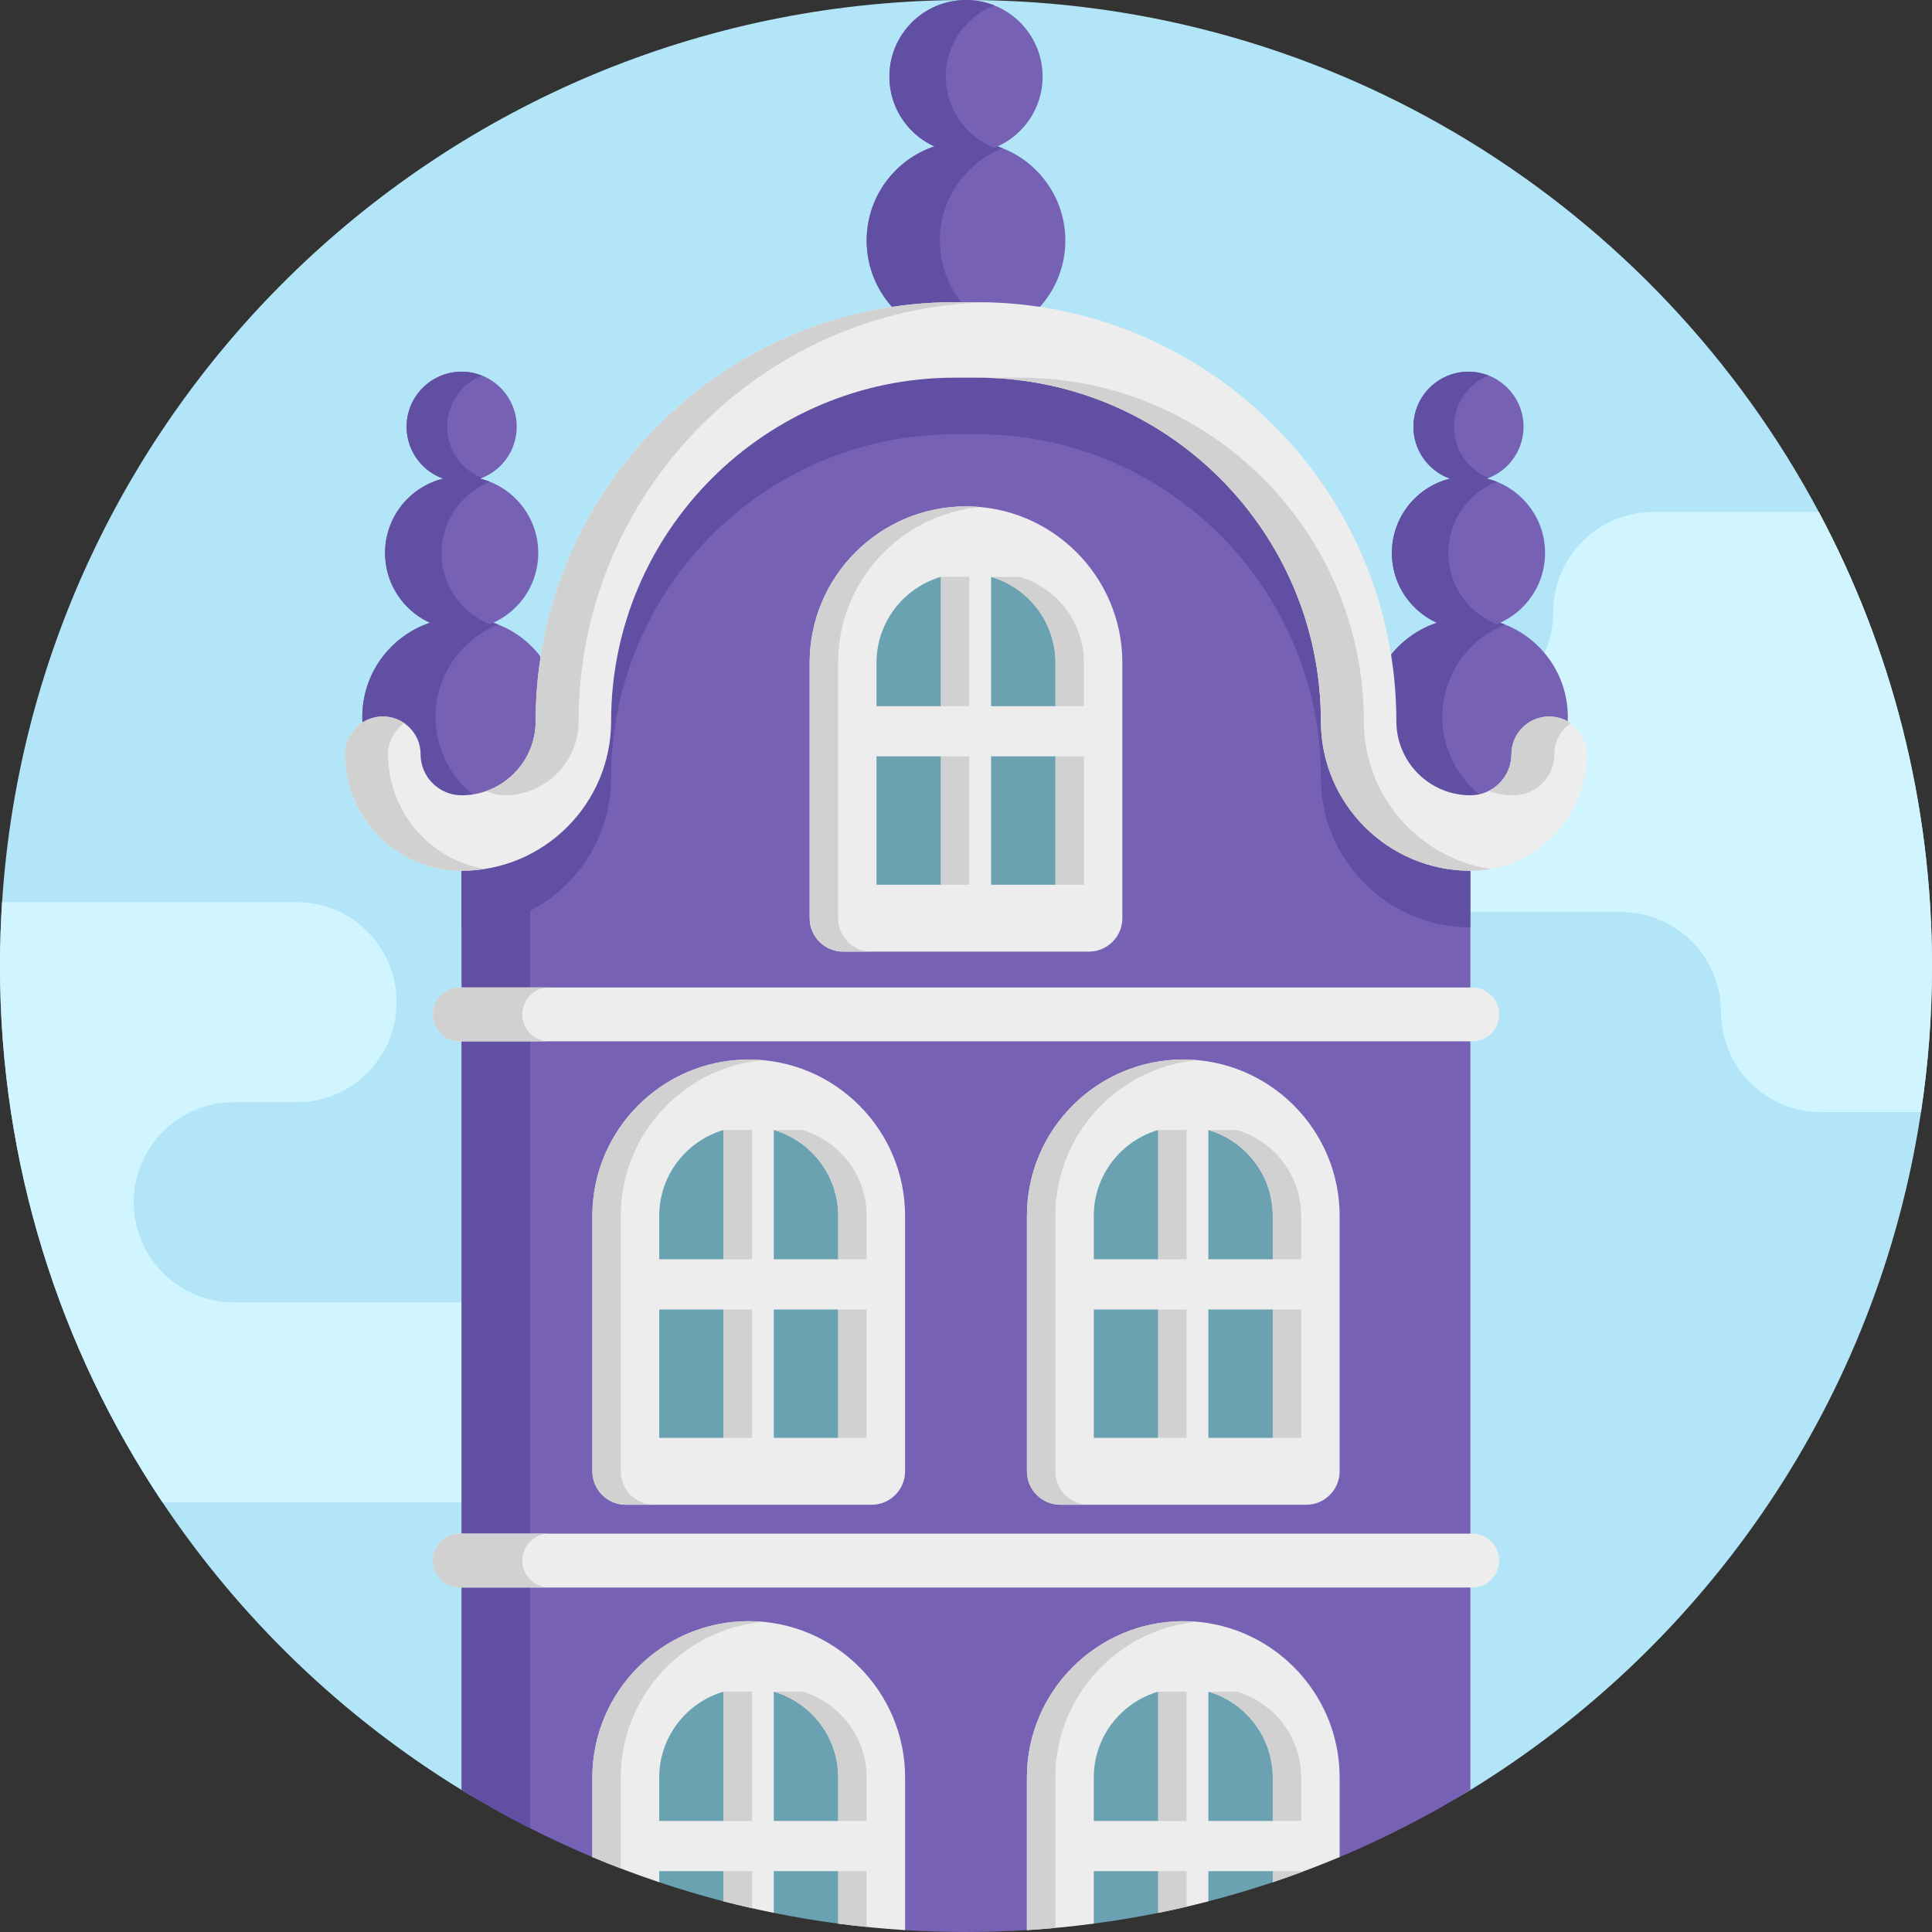 <svg id="Capa_1" enable-background="new 0 0 512 512" height="512" viewBox="0 0 512 512" width="512" xmlns="http://www.w3.org/2000/svg"><rect x="0" y="0" width="512" height="512" fill="#333333" stroke="none"/><g><path d="m512 256c0 13.16-.99 26.09-2.92 38.71-11.52 76.02-56.49 141.06-119.42 179.66-38.91 23.87-84.68-3.81-133.66-3.81s-94.75 27.68-133.66 3.81c-31.62-19.4-58.71-45.47-79.29-76.25-27.19-40.66-43.05-89.54-43.05-142.12 0-5.68.19-11.32.55-16.91 8.71-133.5 119.75-239.09 255.45-239.09 97.89 0 182.95 54.95 226.01 135.68 19.14 35.87 29.99 76.83 29.99 120.32z" fill="#b2e5f7"/><path d="m157.88 371.61c0 14.64-11.87 26.51-26.51 26.51h-88.32c-27.19-40.66-43.05-89.54-43.05-142.12 0-5.68.19-11.32.55-16.91h78.06c7.32 0 13.95 2.97 18.74 7.76s7.76 11.42 7.76 18.74c0 14.64-11.86 26.51-26.5 26.51h-16.66c-14.64 0-26.51 11.86-26.51 26.5s11.87 26.51 26.51 26.51h69.42c7.32 0 13.95 2.97 18.75 7.76 4.79 4.79 7.76 11.42 7.76 18.74z" fill="#d0f5ff"/><path d="m512 256c0 13.16-.99 26.09-2.92 38.71h-26.49c-7.32 0-13.95-2.97-18.74-7.77-4.79-4.79-7.76-11.42-7.76-18.74 0-14.64-11.87-26.5-26.51-26.5h-75.58c-7.32 0-13.94-2.97-18.74-7.76-4.8-4.8-7.76-11.43-7.76-18.75 0-14.64 11.86-26.5 26.5-26.5h31.13c7.31 0 13.94-2.97 18.74-7.77 4.79-4.79 7.76-11.42 7.76-18.74 0-14.64 11.87-26.5 26.51-26.5h43.87c19.14 35.87 29.99 76.83 29.99 120.32z" fill="#d0f5ff"/><g><g><g><circle cx="389.161" cy="113.091" fill="#7761b5" r="14.589"/><path d="m394.533 126.657c-1.663.659-3.475 1.025-5.375 1.025-8.058 0-14.586-6.534-14.586-14.591s6.528-14.586 14.586-14.586c1.901 0 3.713.36 5.375 1.025-5.398 2.139-9.21 7.404-9.21 13.561-.001 6.157 3.812 11.427 9.21 13.566z" fill="#614fa3"/></g><g><circle cx="389.161" cy="189.995" fill="#7761b5" r="26.326"/><path d="m398.855 214.475c-3 1.19-6.27 1.85-9.7 1.85-14.54 0-26.32-11.79-26.32-26.33s11.78-26.32 26.32-26.32c3.43 0 6.7.65 9.7 1.85-9.74 3.86-16.62 13.36-16.62 24.47s6.88 20.62 16.62 24.48z" fill="#614fa3"/></g><g><circle cx="389.161" cy="146.542" fill="#7761b5" r="20.3"/><path d="m396.636 165.418c-2.313.918-4.835 1.427-7.48 1.427-11.212 0-20.295-9.091-20.295-20.303s9.084-20.295 20.295-20.295c2.645 0 5.166.501 7.48 1.426-7.511 2.977-12.816 10.302-12.816 18.869s5.305 15.9 12.816 18.876z" fill="#614fa3"/></g></g><g><g><circle cx="256" cy="63.753" fill="#7761b5" r="26.326"/><path d="m265.694 88.233c-3 1.19-6.27 1.85-9.7 1.85-14.54 0-26.32-11.79-26.32-26.33s11.78-26.32 26.32-26.32c3.43 0 6.7.65 9.7 1.85-9.74 3.86-16.62 13.36-16.62 24.47s6.88 20.62 16.62 24.48z" fill="#614fa3"/></g><g><circle cx="256" cy="20.3" fill="#7761b5" r="20.3"/><path d="m263.475 39.177c-2.313.918-4.835 1.427-7.48 1.427-11.212 0-20.295-9.091-20.295-20.303s9.084-20.295 20.295-20.295c2.645 0 5.166.501 7.48 1.426-7.511 2.977-12.816 10.302-12.816 18.869 0 8.566 5.306 15.899 12.816 18.876z" fill="#614fa3"/></g></g><g><g><circle cx="122.343" cy="189.995" fill="#7761b5" r="26.326"/><path d="m132.037 214.475c-3 1.19-6.27 1.85-9.7 1.85-14.54 0-26.32-11.79-26.32-26.33s11.78-26.32 26.32-26.32c3.43 0 6.7.65 9.7 1.85-9.74 3.86-16.62 13.36-16.62 24.47s6.88 20.62 16.62 24.48z" fill="#614fa3"/></g><g><circle cx="122.343" cy="146.542" fill="#7761b5" r="20.3"/><path d="m129.819 165.418c-2.313.918-4.835 1.427-7.48 1.427-11.212 0-20.295-9.091-20.295-20.303s9.084-20.295 20.295-20.295c2.645 0 5.166.501 7.48 1.426-7.511 2.977-12.816 10.302-12.816 18.869s5.305 15.9 12.816 18.876z" fill="#614fa3"/></g><g><circle cx="122.343" cy="113.091" fill="#7761b5" r="14.589"/><path d="m127.716 126.657c-1.663.659-3.475 1.025-5.375 1.025-8.058 0-14.586-6.534-14.586-14.591s6.528-14.586 14.586-14.586c1.901 0 3.713.36 5.375 1.025-5.398 2.139-9.21 7.404-9.21 13.561-.001 6.157 3.812 11.427 9.21 13.566z" fill="#614fa3"/></g></g><path d="m389.66 220.76v253.61c-11.03 6.76-22.6 12.71-34.64 17.77-2.93 1.23-5.88-11.18-8.86-10.06-.44.17-.88.33-1.33.49-2.49.93-5 1.81-7.53 2.66-5.61 1.88-11.3 3.57-17.07 5.07-1.91.49-3.83.96-5.76 1.41-2.5.59-5.01 1.13-7.53 1.64-5.63 1.14-11.32 2.09-17.08 2.85-2.94.39-5.89.73-8.86 1.01-.44.04-.88.09-1.32.13-2.5.23-5.01 14.01-7.54 14.16-5.34.33-10.72.5-16.14.5s-10.8-.17-16.14-.5c-2.97-.18-5.92-12.4-8.86-12.69-.44-.04-.89-.09-1.33-.13-2.52-.25-5.03-.55-7.53-.88-5.76-.76-11.45-1.71-17.08-2.85-1.92-.39-3.84-.8-5.75-1.23-2.53-.57-5.04-1.18-7.54-1.82-5.77-1.5-11.46-3.19-17.07-5.07-2.98-1-5.93-2.05-8.86-3.15-.44-.17-.89-.34-1.33-.51-2.53-.96-5.04 10.02-7.53 8.97-5.59-2.35-11.08-4.89-16.47-7.63-6.2-3.13-12.26-6.52-18.17-10.14v-253.61c6.53 0 12.56-2.11 17.45-5.69 1.24-.9 2.41-1.9 3.49-2.98 5.36-5.36 8.67-12.76 8.67-20.94 0-23.69 8.15-45.48 21.8-62.71 18.52-23.37 47.14-38.36 79.27-38.36h5.96c27.91 0 53.18 11.31 71.47 29.6 2.76 2.76 5.37 5.69 7.8 8.76 13.65 17.23 21.8 39.02 21.8 62.71 0 9.83 4.79 18.54 12.16 23.92 4.89 3.58 10.92 5.69 17.45 5.69z" fill="#7761b5"/><path d="m140.51 226.33v258.18c-6.2-3.13-12.26-6.52-18.17-10.14v-248.04z" fill="#614fa3"/><path d="m389.66 225.763v20c-21.84 0-39.61-17.77-39.61-39.61 0-50.22-40.85-91.07-91.07-91.07h-5.96c-50.22 0-91.07 40.85-91.07 91.07 0 21.84-17.77 39.61-39.61 39.61v-20c7.6 0 14.2-4.35 17.45-10.69 1.38-2.68 2.16-5.71 2.16-8.92 0-30.22 12.13-57.67 31.8-77.71 20.15-20.58 48.25-33.36 79.27-33.36h5.96c31.02 0 59.12 12.78 79.27 33.36 19.67 20.04 31.8 47.49 31.8 77.71 0 3.21.78 6.24 2.16 8.92 3.25 6.34 9.85 10.69 17.45 10.69z" fill="#614fa3"/><path d="m389.663 230.761c-21.843 0-39.613-17.77-39.613-39.613 0-50.214-40.852-91.065-91.065-91.065h-5.969c-50.213 0-91.065 40.852-91.065 91.065 0 21.843-17.771 39.613-39.613 39.613-17.029 0-30.882-13.854-30.882-30.882 0-5.523 4.477-10 10-10s10 4.477 10 10c0 6 4.882 10.882 10.882 10.882 10.815 0 19.613-8.798 19.613-19.613 0-61.242 49.824-111.065 111.065-111.065h5.969c61.241 0 111.065 49.824 111.065 111.065 0 10.815 8.798 19.613 19.613 19.613 6 0 10.882-4.882 10.882-10.882 0-5.523 4.477-10 10-10s10 4.477 10 10c0 17.029-13.854 30.882-30.882 30.882z" fill="#ededed"/><g fill="#d1d1d1"><path d="m401.05 210.761c6 0 10.882-4.882 10.882-10.882 0-3.406 1.706-6.41 4.306-8.215-1.616-1.123-3.577-1.785-5.694-1.785-5.523 0-10 4.477-10 10 0 4.261-2.468 7.948-6.045 9.734 2.053.73 4.252 1.148 6.551 1.148z"/><path d="m133.725 210.761c10.815 0 19.613-8.798 19.613-19.613 0-60.336 48.361-109.587 108.356-111.031-.901-.022-1.804-.034-2.709-.034h-5.969c-61.241 0-111.065 49.824-111.065 111.065 0 8.515-5.464 15.76-13.063 18.464 1.459.729 3.098 1.149 4.837 1.149z"/><path d="m102.843 199.879c0-3.406 1.706-6.41 4.306-8.215-1.616-1.123-3.577-1.785-5.694-1.785-5.523 0-10 4.477-10 10 0 17.029 13.854 30.882 30.882 30.882 2.066 0 4.095-.16 6.076-.467-14.505-2.525-25.57-15.198-25.57-30.415z"/><path d="m361.437 191.149c0-50.214-40.852-91.065-91.065-91.065h-5.969c-.907 0-1.809.017-2.709.044 48.965 1.438 88.356 41.714 88.356 91.022 0 21.843 17.771 39.613 39.613 39.613 1.812 0 3.584-.166 5.311-.467-18.969-2.934-33.537-19.371-33.537-39.147z"/></g><g><path d="m288.577 243.324v-67.69c0-17.991-14.585-32.576-32.576-32.576-17.991 0-32.576 14.585-32.576 32.576v67.69" fill="#6aa2b2"/><path d="m256 134.194c-22.849 0-41.436 18.596-41.436 41.436v67.695c0 4.89 3.969 8.859 8.859 8.859h65.153c4.89 0 8.859-3.969 8.859-8.859v-67.695c.001-22.84-18.586-41.436-41.435-41.436zm-6.645 100.272h-17.072v-34.029h17.072zm0-47.318h-17.072v-11.518c0-10.764 7.221-19.881 17.072-22.76zm30.362 47.318h-17.072v-34.029h17.072zm-17.072-47.318v-34.278c9.852 2.879 17.072 11.996 17.072 22.76v11.517h-17.072z" fill="#ededed"/><g fill="#d1d1d1"><path d="m249.355 152.871h7.531v34.28h-7.531z"/><path d="m279.717 200.441h7.531v34.023h-7.531z"/><path d="m249.355 200.441h7.531v34.023h-7.531z"/><path d="m222.095 243.324v-67.69c0-21.578 16.582-39.347 37.671-41.257-1.241-.112-2.495-.179-3.765-.179-22.848 0-41.436 18.588-41.436 41.436v67.69c0 4.893 3.966 8.859 8.859 8.859h7.531c-4.894 0-8.86-3.966-8.86-8.859z"/><path d="m287.247 175.63v11.517h-7.531v-11.517c0-10.764-7.221-19.881-17.072-22.76h7.531c9.852 2.88 17.072 11.996 17.072 22.76z"/></g></g><g><g><path d="m230.996 389.911v-67.69c0-17.991-14.585-32.576-32.576-32.576-17.991 0-32.576 14.585-32.576 32.576v67.69" fill="#6aa2b2"/><path d="m198.419 280.781c-22.849 0-41.436 18.596-41.436 41.436v67.695c0 4.89 3.969 8.86 8.86 8.86h65.153c4.89 0 8.859-3.969 8.859-8.86v-67.695c0-22.84-18.587-41.436-41.436-41.436zm-6.644 100.272h-17.072v-34.029h17.072zm0-47.319h-17.072v-11.517c0-10.764 7.221-19.881 17.072-22.76zm30.361 47.319h-17.072v-34.029h17.072zm-17.072-47.319v-34.277c9.852 2.879 17.072 11.996 17.072 22.76v11.517z" fill="#ededed"/><g fill="#d1d1d1"><path d="m191.775 299.458h7.531v34.28h-7.531z"/><path d="m222.136 347.027h7.531v34.023h-7.531z"/><path d="m191.775 347.027h7.531v34.023h-7.531z"/><path d="m164.514 389.91v-67.69c0-21.578 16.582-39.347 37.671-41.257-1.241-.112-2.495-.179-3.765-.179-22.848 0-41.436 18.588-41.436 41.436v67.69c0 4.893 3.966 8.859 8.86 8.859h7.531c-4.894.001-8.861-3.966-8.861-8.859z"/><path d="m229.667 322.217v11.517h-7.531v-11.517c0-10.764-7.221-19.881-17.072-22.76h7.531c9.851 2.879 17.072 11.996 17.072 22.76z"/></g></g><g><path d="m346.157 389.911v-67.69c0-17.991-14.585-32.576-32.576-32.576-17.991 0-32.576 14.585-32.576 32.576v67.69" fill="#6aa2b2"/><path d="m313.581 280.781c-22.849 0-41.436 18.596-41.436 41.436v67.695c0 4.89 3.969 8.86 8.859 8.86h65.153c4.89 0 8.859-3.969 8.859-8.86v-67.695c0-22.84-18.587-41.436-41.435-41.436zm-6.645 100.272h-17.072v-34.029h17.072zm0-47.319h-17.072v-11.517c0-10.764 7.221-19.881 17.072-22.76zm30.361 47.319h-17.072v-34.029h17.072zm-17.072-47.319v-34.277c9.852 2.879 17.072 11.996 17.072 22.76v11.517z" fill="#ededed"/><g fill="#d1d1d1"><path d="m306.936 299.458h7.531v34.28h-7.531z"/><path d="m337.297 347.027h7.531v34.023h-7.531z"/><path d="m306.936 347.027h7.531v34.023h-7.531z"/><path d="m279.675 389.91v-67.69c0-21.578 16.582-39.347 37.671-41.257-1.241-.112-2.495-.179-3.765-.179-22.848 0-41.436 18.588-41.436 41.436v67.69c0 4.893 3.966 8.859 8.859 8.859h7.531c-4.893.001-8.86-3.966-8.86-8.859z"/><path d="m344.828 322.217v11.517h-7.531v-11.517c0-10.764-7.221-19.881-17.072-22.76h7.531c9.852 2.879 17.072 11.996 17.072 22.76z"/></g></g></g><g><g><path d="m231 471.06v34.64c-2.97-.28-5.92 4.47-8.86 4.08-5.76-.76-11.45-1.71-17.08-2.85-1.924-.387-3.841-5.099-5.75-5.53-2.526-.57-5.04 3.124-7.54 2.48-5.77-1.5-11.46-3.19-17.07-5.07-2.98-1-5.93-6.353-8.86-7.453v-20.297c0-9 3.65-17.14 9.54-23.03 5.9-5.89 14.04-9.54 23.04-9.54 17.99 0 32.58 14.58 32.58 32.57z" fill="#6aa2b2"/><path d="m198.42 429.62c-22.85 0-41.44 18.6-41.44 41.44v21.08c5.8 2.43 11.71 4.66 17.72 6.67v-2.94h17.07v8.01c4.39 1.13 8.82 2.15 13.29 3.05v-11.06h17.08v13.91c5.84.77 11.75 1.35 17.72 1.72v-40.44c0-22.84-18.59-41.44-41.44-41.44zm-6.65 52.96h-17.07v-11.52c0-10.76 7.22-19.88 17.07-22.76zm30.37 0h-17.08v-34.28c9.86 2.88 17.08 12 17.08 22.76z" fill="#ededed"/><g fill="#d1d1d1"><path d="m191.775 448.302h7.531v34.28h-7.531z"/><path d="m229.67 495.87v14.79c-2.52-.25-5.03-.55-7.53-.88v-13.91z"/><path d="m199.31 495.87v9.83c-2.53-.57-5.04-1.18-7.54-1.82v-8.01z"/><path d="m202.18 429.81c-21.08 1.91-37.67 19.68-37.67 41.25v24.09c-2.53-.96-5.04-1.96-7.53-3.01v-21.08c0-22.84 18.59-41.43 41.44-41.43 1.27 0 2.52.07 3.76.18z"/><path d="m229.667 471.061v11.517h-7.531v-11.517c0-10.764-7.221-19.881-17.072-22.76h7.531c9.851 2.879 17.072 11.995 17.072 22.76z"/></g></g><g><path d="m346.16 471.06v19.874c-2.93 1.1-5.88 6.876-8.86 7.876-5.61 1.88-11.3 3.57-17.07 5.07-1.912.492-6.65-10.759-6.65-5.07 0 2.565-4.117 7.612-6.64 8.12-5.63 1.14-11.32 2.09-17.08 2.85-2.94.39-5.89-5.17-8.86-4.89v-33.83c0-9 3.65-17.14 9.54-23.03 5.9-5.89 14.04-9.54 23.04-9.54 17.99 0 32.58 14.58 32.58 32.57z" fill="#6aa2b2"/><path d="m313.58 429.62c-22.85 0-41.44 18.6-41.44 41.44v40.44c5.97-.37 11.88-.95 17.72-1.72v-13.91h17.08v11.06c4.47-.9 8.9-1.92 13.29-3.05v-8.01h17.07v2.94c6.01-2.01 11.92-4.24 17.72-6.67v-21.08c0-22.84-18.59-41.44-41.44-41.44zm-6.64 52.96h-17.08v-11.52c0-10.76 7.22-19.88 17.08-22.76zm30.36 0h-17.07v-34.28c9.85 2.88 17.07 12 17.07 22.76z" fill="#ededed"/><g fill="#d1d1d1"><path d="m306.936 448.302h7.531v34.28h-7.531z"/><path d="m344.83 495.87v.28c-2.49.93-5 1.81-7.53 2.66v-2.94z"/><path d="m314.47 495.87v9.42c-2.5.59-5.01 1.13-7.53 1.64v-11.06z"/><path d="m317.35 429.81c-21.09 1.91-37.67 19.68-37.67 41.25v39.86c-2.5.23-5.01.43-7.54.58v-40.44c0-22.84 18.59-41.43 41.44-41.43 1.27 0 2.52.07 3.77.18z"/><path d="m344.828 471.061v11.517h-7.531v-11.517c0-10.764-7.221-19.881-17.072-22.76h7.531c9.852 2.879 17.072 11.995 17.072 22.76z"/></g></g></g><path d="m390.167 275.962h-268.335c-3.941 0-7.137-3.195-7.137-7.137 0-3.941 3.195-7.137 7.137-7.137h268.335c3.941 0 7.137 3.195 7.137 7.137 0 3.942-3.195 7.137-7.137 7.137z" fill="#ededed"/><path d="m390.167 420.708h-268.335c-3.941 0-7.137-3.195-7.137-7.137 0-3.941 3.195-7.137 7.137-7.137h268.335c3.941 0 7.137 3.195 7.137 7.137 0 3.942-3.195 7.137-7.137 7.137z" fill="#ededed"/><g fill="#d1d1d1"><path d="m145.546 275.965h-23.72c-3.94 0-7.13-3.2-7.13-7.14 0-1.97.8-3.75 2.09-5.04s3.07-2.09 5.04-2.09h23.72c-1.97 0-3.75.8-5.05 2.09-1.29 1.29-2.09 3.07-2.09 5.04 0 3.94 3.2 7.14 7.14 7.14z"/><path d="m145.546 420.705h-23.72c-3.94 0-7.13-3.19-7.13-7.13 0-1.97.8-3.75 2.09-5.05 1.29-1.29 3.07-2.09 5.04-2.09h23.72c-1.97 0-3.75.8-5.05 2.09-1.29 1.3-2.09 3.08-2.09 5.05 0 3.94 3.2 7.13 7.14 7.13z"/></g></g></g></svg>